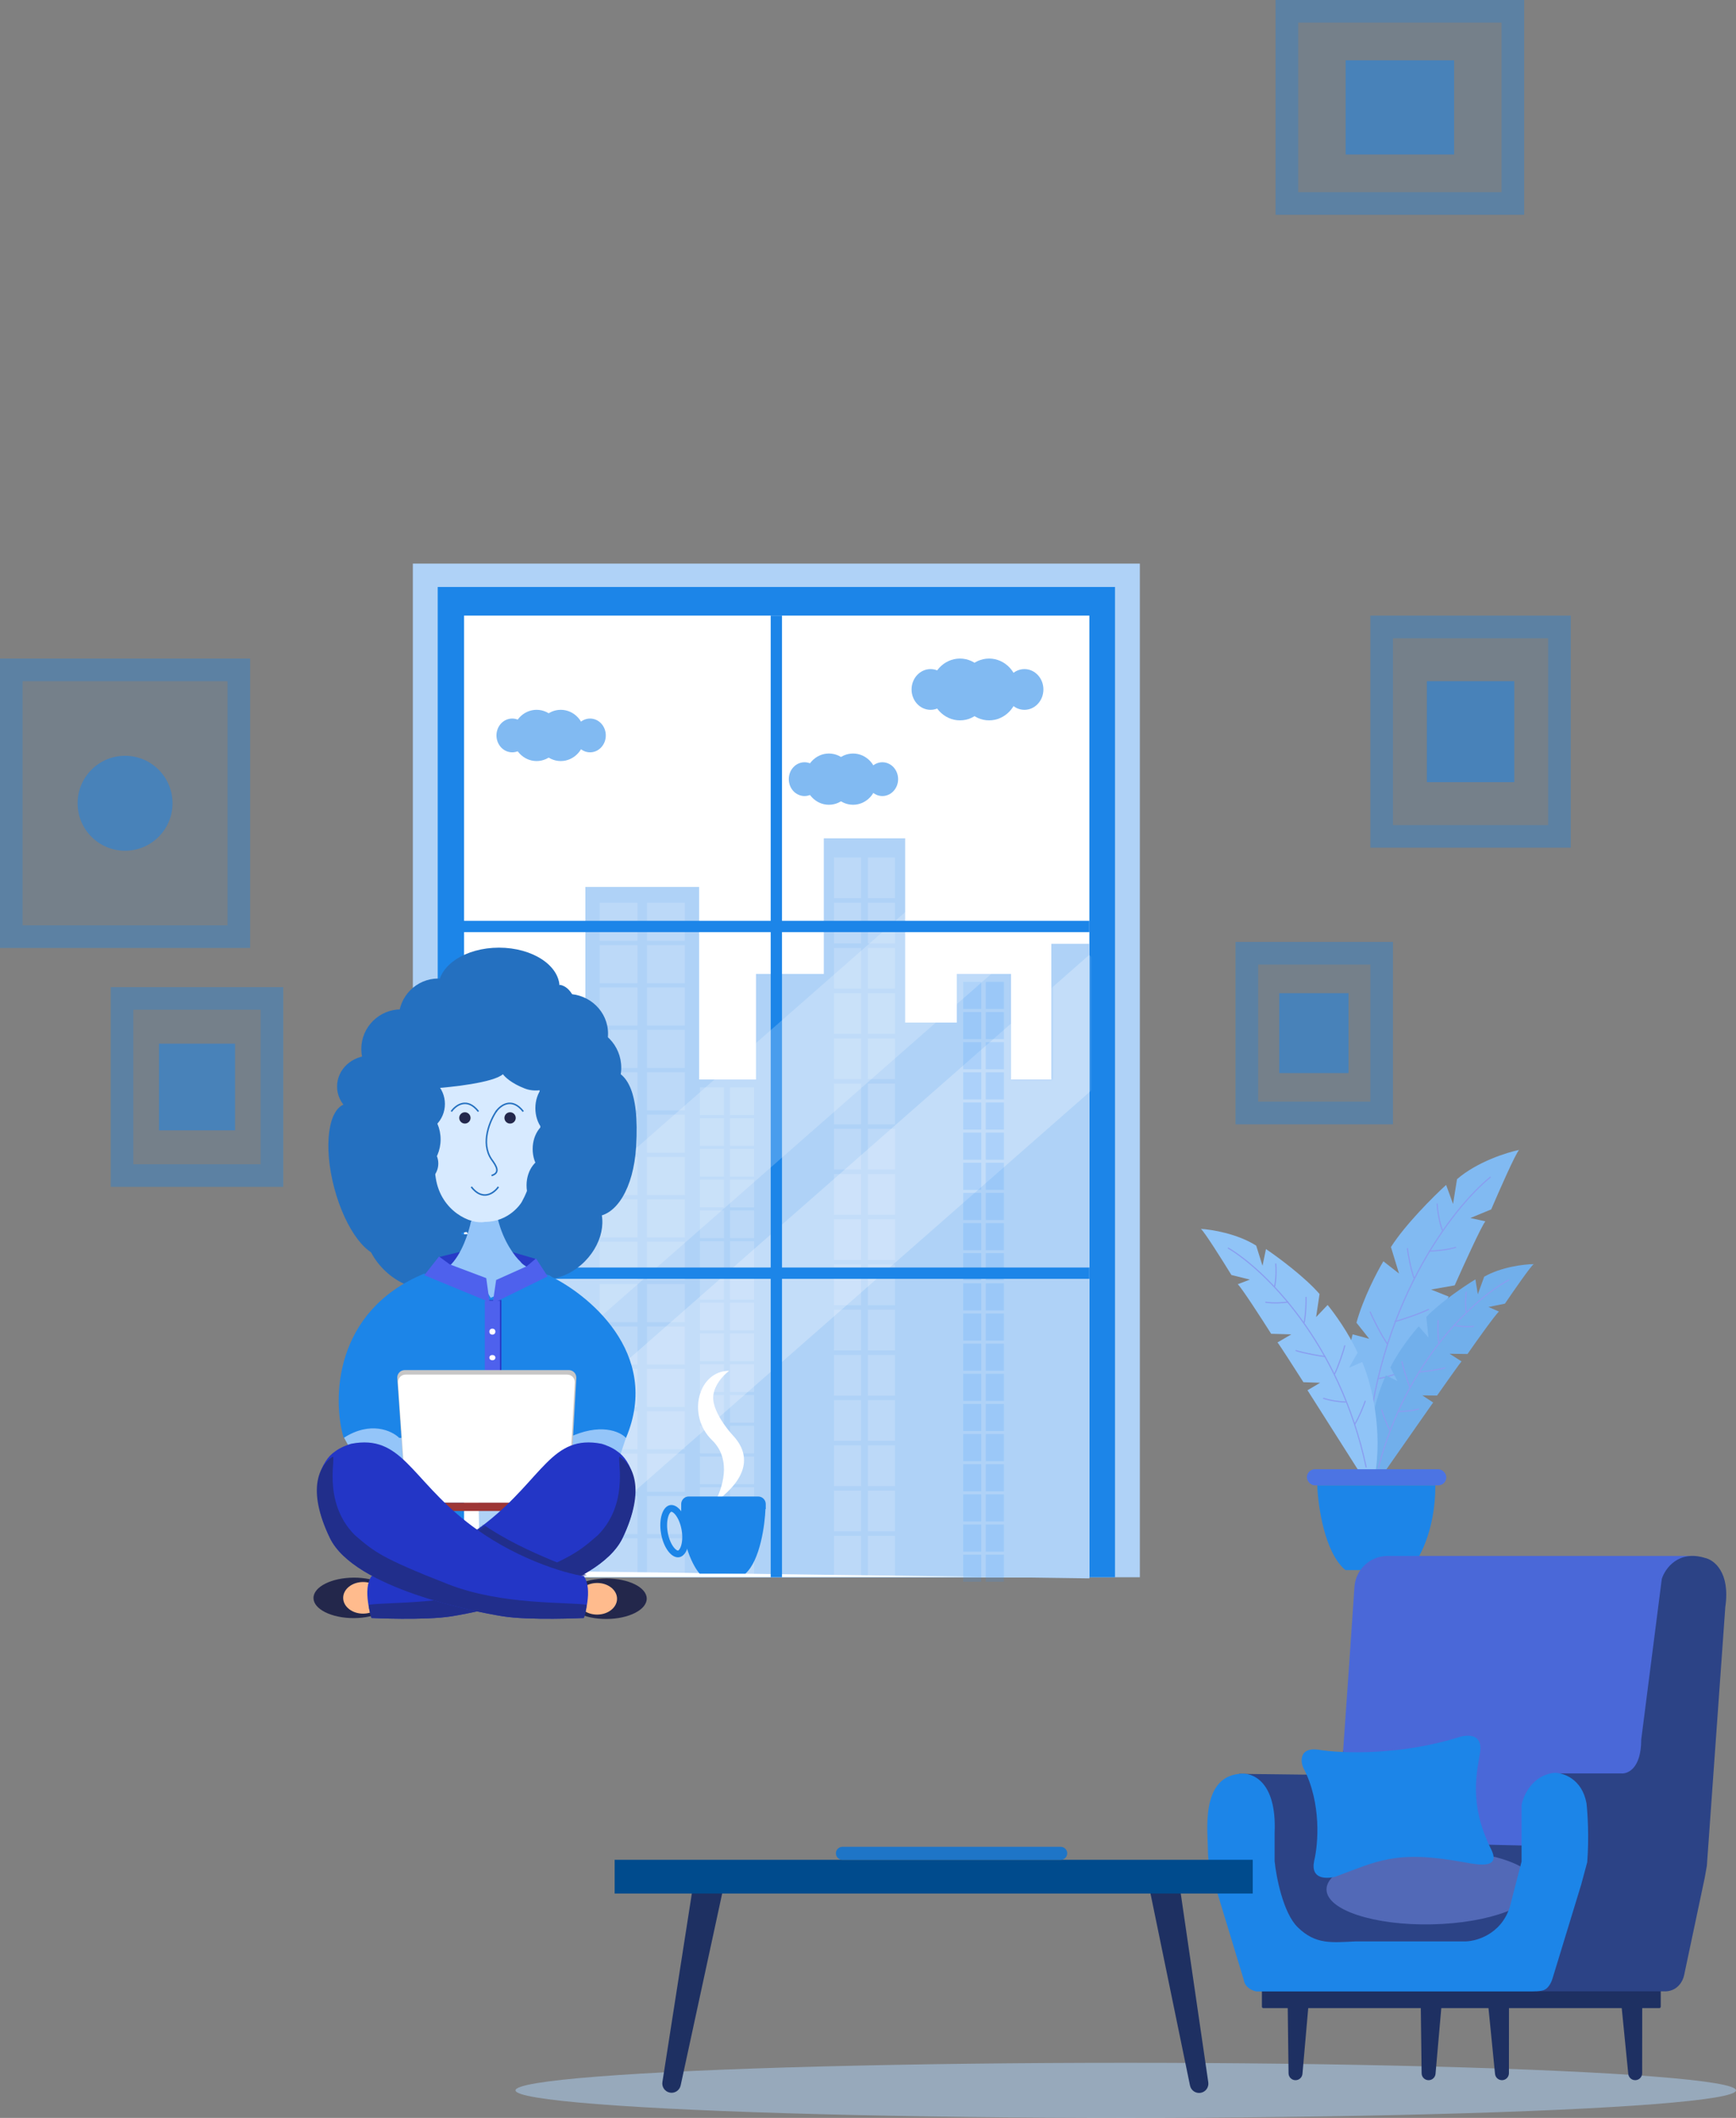 <svg width="788" height="961" viewBox="0 0 788 961" fill="none" xmlns="http://www.w3.org/2000/svg">
<rect x="0" y="0" width="788" height="961" fill="#808080" stroke="none"/>
<ellipse opacity="0.5" cx="511" cy="948.5" rx="277" ry="12.5" fill="#AFD2F7"/>
<rect x="187.398" y="255.736" width="329.998" height="459.945" fill="#AFD2F7"/>
<rect x="198.684" y="266.337" width="307.428" height="449.344" fill="#1C85E8"/>
<rect x="210.651" y="279.332" width="283.832" height="436.349" fill="white"/>
<path d="M265.71 455.445H212.876L217.834 712.432L494.485 716.194V428.258H477.216V489.812H458.921V441.937H434.299V463.994H410.875V380.383H373.942V441.937H343.165V489.812H317.347V402.44H265.71V455.445Z" fill="#AFD2F7"/>
<g opacity="0.5">
<mask id="mask0_639_232156" style="mask-type:alpha" maskUnits="userSpaceOnUse" x="213" y="380" width="282" height="337">
<path d="M266.051 455.444H213.217L218.175 712.432L494.826 716.194V428.258H477.557V489.812H459.262V441.937H434.64V463.993H411.215V380.383H374.283V441.937H343.506V489.812H317.688V402.439H266.051V455.444Z" fill="#ABB7F0"/>
</mask>
<g mask="url(#mask0_639_232156)">
<rect opacity="0.5" x="494.451" y="433.278" width="46.849" height="330.236" transform="rotate(48.737 494.451 433.278)" fill="white"/>
</g>
</g>
<rect x="349.833" y="279.332" width="5.13" height="436.349" fill="#1C85E8"/>
<g opacity="0.2">
<rect opacity="0.8" width="12.311" height="18.466" transform="matrix(-1 0 0 1 390.867 389.104)" fill="white"/>
<rect opacity="0.8" width="12.311" height="18.466" transform="matrix(-1 0 0 1 390.867 409.621)" fill="white"/>
<rect opacity="0.8" width="12.311" height="18.466" transform="matrix(-1 0 0 1 390.867 430.139)" fill="white"/>
<rect opacity="0.8" width="12.311" height="18.466" transform="matrix(-1 0 0 1 390.867 450.658)" fill="white"/>
<rect opacity="0.8" width="12.311" height="18.466" transform="matrix(-1 0 0 1 390.867 471.176)" fill="white"/>
<rect opacity="0.8" width="12.311" height="18.466" transform="matrix(-1 0 0 1 390.867 491.693)" fill="white"/>
<rect opacity="0.8" width="12.311" height="18.466" transform="matrix(-1 0 0 1 390.867 512.211)" fill="white"/>
<rect opacity="0.8" width="12.311" height="18.466" transform="matrix(-1 0 0 1 390.867 532.729)" fill="white"/>
<rect opacity="0.8" width="12.311" height="18.466" transform="matrix(-1 0 0 1 390.867 553.248)" fill="white"/>
<rect opacity="0.8" width="12.311" height="18.466" transform="matrix(-1 0 0 1 390.867 573.766)" fill="white"/>
<rect opacity="0.8" width="12.311" height="18.466" transform="matrix(-1 0 0 1 390.867 594.283)" fill="white"/>
<rect opacity="0.8" width="12.311" height="18.466" transform="matrix(-1 0 0 1 390.867 614.801)" fill="white"/>
<rect opacity="0.8" width="12.311" height="18.466" transform="matrix(-1 0 0 1 390.867 635.32)" fill="white"/>
<rect opacity="0.8" width="12.311" height="18.466" transform="matrix(-1 0 0 1 390.867 655.838)" fill="white"/>
<rect opacity="0.8" width="12.311" height="18.466" transform="matrix(-1 0 0 1 390.867 676.355)" fill="white"/>
<rect opacity="0.8" width="12.311" height="18.466" transform="matrix(-1 0 0 1 390.867 696.873)" fill="white"/>
<rect opacity="0.8" width="12.311" height="18.466" transform="matrix(-1 0 0 1 406.255 389.104)" fill="white"/>
<rect opacity="0.8" width="12.311" height="18.466" transform="matrix(-1 0 0 1 406.255 409.621)" fill="white"/>
<rect opacity="0.8" width="12.311" height="18.466" transform="matrix(-1 0 0 1 406.255 430.139)" fill="white"/>
<rect opacity="0.8" width="12.311" height="18.466" transform="matrix(-1 0 0 1 406.255 450.658)" fill="white"/>
<rect opacity="0.8" width="12.311" height="18.466" transform="matrix(-1 0 0 1 406.255 471.176)" fill="white"/>
<rect opacity="0.8" width="12.311" height="18.466" transform="matrix(-1 0 0 1 406.255 491.693)" fill="white"/>
<rect opacity="0.8" width="12.311" height="18.466" transform="matrix(-1 0 0 1 406.255 512.211)" fill="white"/>
<rect opacity="0.8" width="12.311" height="18.466" transform="matrix(-1 0 0 1 406.255 532.729)" fill="white"/>
<rect opacity="0.8" width="12.311" height="18.466" transform="matrix(-1 0 0 1 406.255 553.248)" fill="white"/>
<rect opacity="0.8" width="12.311" height="18.466" transform="matrix(-1 0 0 1 406.255 573.766)" fill="white"/>
<rect opacity="0.8" width="12.311" height="18.466" transform="matrix(-1 0 0 1 406.255 594.283)" fill="white"/>
<rect opacity="0.8" width="12.311" height="18.466" transform="matrix(-1 0 0 1 406.255 614.801)" fill="white"/>
<rect opacity="0.8" width="12.311" height="18.466" transform="matrix(-1 0 0 1 406.255 635.32)" fill="white"/>
<rect opacity="0.8" width="12.311" height="18.466" transform="matrix(-1 0 0 1 406.255 655.838)" fill="white"/>
<rect opacity="0.8" width="12.311" height="18.466" transform="matrix(-1 0 0 1 406.255 676.355)" fill="white"/>
<rect opacity="0.8" width="12.311" height="18.466" transform="matrix(-1 0 0 1 406.255 696.873)" fill="white"/>
</g>
<g opacity="0.2">
<rect opacity="0.8" width="10.943" height="12.562" transform="matrix(-1 0 0 1 328.631 493.404)" fill="white"/>
<rect opacity="0.8" width="10.943" height="12.562" transform="matrix(-1 0 0 1 328.631 507.362)" fill="white"/>
<rect opacity="0.8" width="10.943" height="12.562" transform="matrix(-1 0 0 1 328.631 521.32)" fill="white"/>
<rect opacity="0.8" width="10.943" height="12.562" transform="matrix(-1 0 0 1 328.631 535.279)" fill="white"/>
<rect opacity="0.8" width="10.943" height="12.562" transform="matrix(-1 0 0 1 328.631 549.237)" fill="white"/>
<rect opacity="0.8" width="10.943" height="12.562" transform="matrix(-1 0 0 1 328.631 563.195)" fill="white"/>
<rect opacity="0.8" width="10.943" height="12.562" transform="matrix(-1 0 0 1 328.631 577.154)" fill="white"/>
<rect opacity="0.8" width="10.943" height="12.562" transform="matrix(-1 0 0 1 328.631 591.112)" fill="white"/>
<rect opacity="0.8" width="10.943" height="12.562" transform="matrix(-1 0 0 1 328.631 605.07)" fill="white"/>
<rect opacity="0.8" width="10.943" height="12.562" transform="matrix(-1 0 0 1 328.631 619.028)" fill="white"/>
<rect opacity="0.8" width="10.943" height="12.562" transform="matrix(-1 0 0 1 328.631 632.986)" fill="white"/>
<rect opacity="0.8" width="10.943" height="12.562" transform="matrix(-1 0 0 1 328.631 646.944)" fill="white"/>
<rect opacity="0.8" width="10.943" height="12.562" transform="matrix(-1 0 0 1 328.631 660.903)" fill="white"/>
<rect opacity="0.8" width="10.943" height="12.562" transform="matrix(-1 0 0 1 328.631 674.861)" fill="white"/>
<rect opacity="0.8" width="10.943" height="12.562" transform="matrix(-1 0 0 1 328.631 688.819)" fill="white"/>
<rect opacity="0.8" width="10.943" height="12.562" transform="matrix(-1 0 0 1 328.631 702.777)" fill="white"/>
<rect opacity="0.8" width="10.943" height="12.562" transform="matrix(-1 0 0 1 342.309 493.404)" fill="white"/>
<rect opacity="0.8" width="10.943" height="12.562" transform="matrix(-1 0 0 1 342.309 507.362)" fill="white"/>
<rect opacity="0.8" width="10.943" height="12.562" transform="matrix(-1 0 0 1 342.309 521.32)" fill="white"/>
<rect opacity="0.8" width="10.943" height="12.562" transform="matrix(-1 0 0 1 342.309 535.279)" fill="white"/>
<rect opacity="0.8" width="10.943" height="12.562" transform="matrix(-1 0 0 1 342.309 549.237)" fill="white"/>
<rect opacity="0.8" width="10.943" height="12.562" transform="matrix(-1 0 0 1 342.309 563.195)" fill="white"/>
<rect opacity="0.8" width="10.943" height="12.562" transform="matrix(-1 0 0 1 342.309 577.154)" fill="white"/>
<rect opacity="0.8" width="10.943" height="12.562" transform="matrix(-1 0 0 1 342.309 591.112)" fill="white"/>
<rect opacity="0.8" width="10.943" height="12.562" transform="matrix(-1 0 0 1 342.309 605.07)" fill="white"/>
<rect opacity="0.8" width="10.943" height="12.562" transform="matrix(-1 0 0 1 342.309 619.028)" fill="white"/>
<rect opacity="0.8" width="10.943" height="12.562" transform="matrix(-1 0 0 1 342.309 632.986)" fill="white"/>
<rect opacity="0.8" width="10.943" height="12.562" transform="matrix(-1 0 0 1 342.309 646.944)" fill="white"/>
<rect opacity="0.8" width="10.943" height="12.562" transform="matrix(-1 0 0 1 342.309 660.903)" fill="white"/>
<rect opacity="0.8" width="10.943" height="12.562" transform="matrix(-1 0 0 1 342.309 674.861)" fill="white"/>
<rect opacity="0.8" width="10.943" height="12.562" transform="matrix(-1 0 0 1 342.309 688.819)" fill="white"/>
<rect opacity="0.8" width="10.943" height="12.562" transform="matrix(-1 0 0 1 342.309 702.777)" fill="white"/>
</g>
<g opacity="0.2">
<rect opacity="0.8" width="17.174" height="17.305" transform="matrix(-1 0 0 1 289.38 409.621)" fill="white"/>
<rect opacity="0.8" width="17.174" height="17.305" transform="matrix(-1 0 0 1 289.38 428.848)" fill="white"/>
<rect opacity="0.8" width="17.174" height="17.305" transform="matrix(-1 0 0 1 289.38 448.075)" fill="white"/>
<rect opacity="0.8" width="17.174" height="17.305" transform="matrix(-1 0 0 1 289.38 467.304)" fill="white"/>
<rect opacity="0.8" width="17.174" height="17.305" transform="matrix(-1 0 0 1 289.38 486.531)" fill="white"/>
<rect opacity="0.8" width="17.174" height="17.305" transform="matrix(-1 0 0 1 289.38 505.758)" fill="white"/>
<rect opacity="0.8" width="17.174" height="17.305" transform="matrix(-1 0 0 1 289.38 524.986)" fill="white"/>
<rect opacity="0.8" width="17.174" height="17.305" transform="matrix(-1 0 0 1 289.38 544.214)" fill="white"/>
<rect opacity="0.8" width="17.174" height="17.305" transform="matrix(-1 0 0 1 289.38 563.441)" fill="white"/>
<rect opacity="0.8" width="17.174" height="17.305" transform="matrix(-1 0 0 1 289.38 582.668)" fill="white"/>
<rect opacity="0.8" width="17.174" height="17.305" transform="matrix(-1 0 0 1 289.38 601.896)" fill="white"/>
<rect opacity="0.8" width="17.174" height="17.305" transform="matrix(-1 0 0 1 289.38 621.124)" fill="white"/>
<rect opacity="0.8" width="17.174" height="17.305" transform="matrix(-1 0 0 1 289.38 640.351)" fill="white"/>
<rect opacity="0.8" width="17.174" height="17.305" transform="matrix(-1 0 0 1 289.38 659.579)" fill="white"/>
<rect opacity="0.8" width="17.174" height="17.305" transform="matrix(-1 0 0 1 289.38 678.806)" fill="white"/>
<rect opacity="0.8" width="17.174" height="17.305" transform="matrix(-1 0 0 1 289.38 698.033)" fill="white"/>
<rect opacity="0.8" width="17.174" height="17.305" transform="matrix(-1 0 0 1 310.849 409.621)" fill="white"/>
<rect opacity="0.8" width="17.174" height="17.305" transform="matrix(-1 0 0 1 310.849 428.848)" fill="white"/>
<rect opacity="0.8" width="17.174" height="17.305" transform="matrix(-1 0 0 1 310.849 448.075)" fill="white"/>
<rect opacity="0.8" width="17.174" height="17.305" transform="matrix(-1 0 0 1 310.849 467.304)" fill="white"/>
<rect opacity="0.8" width="17.174" height="17.305" transform="matrix(-1 0 0 1 310.849 486.531)" fill="white"/>
<rect opacity="0.8" width="17.174" height="17.305" transform="matrix(-1 0 0 1 310.849 505.758)" fill="white"/>
<rect opacity="0.8" width="17.174" height="17.305" transform="matrix(-1 0 0 1 310.849 524.986)" fill="white"/>
<rect opacity="0.8" width="17.174" height="17.305" transform="matrix(-1 0 0 1 310.849 544.214)" fill="white"/>
<rect opacity="0.8" width="17.174" height="17.305" transform="matrix(-1 0 0 1 310.849 563.441)" fill="white"/>
<rect opacity="0.8" width="17.174" height="17.305" transform="matrix(-1 0 0 1 310.849 582.668)" fill="white"/>
<rect opacity="0.8" width="17.174" height="17.305" transform="matrix(-1 0 0 1 310.849 601.896)" fill="white"/>
<rect opacity="0.8" width="17.174" height="17.305" transform="matrix(-1 0 0 1 310.849 621.124)" fill="white"/>
<rect opacity="0.8" width="17.174" height="17.305" transform="matrix(-1 0 0 1 310.849 640.351)" fill="white"/>
<rect opacity="0.8" width="17.174" height="17.305" transform="matrix(-1 0 0 1 310.849 659.579)" fill="white"/>
<rect opacity="0.8" width="17.174" height="17.305" transform="matrix(-1 0 0 1 310.849 678.806)" fill="white"/>
<rect opacity="0.8" width="17.174" height="17.305" transform="matrix(-1 0 0 1 310.849 698.033)" fill="white"/>
</g>
<g opacity="0.2">
<rect opacity="0.8" x="447.465" y="445.527" width="8.207" height="12.311" fill="#3199FF"/>
<rect opacity="0.8" x="447.465" y="459.206" width="8.207" height="12.311" fill="#3199FF"/>
<rect opacity="0.8" x="447.465" y="472.885" width="8.207" height="12.311" fill="#3199FF"/>
<rect opacity="0.8" x="447.465" y="486.563" width="8.207" height="12.311" fill="#3199FF"/>
<rect opacity="0.8" x="447.465" y="500.242" width="8.207" height="12.311" fill="#3199FF"/>
<rect opacity="0.8" x="447.465" y="513.921" width="8.207" height="12.311" fill="#3199FF"/>
<rect opacity="0.8" x="447.465" y="527.599" width="8.207" height="12.311" fill="#3199FF"/>
<rect opacity="0.8" x="447.465" y="541.278" width="8.207" height="12.311" fill="#3199FF"/>
<rect opacity="0.8" x="447.465" y="554.956" width="8.207" height="12.311" fill="#3199FF"/>
<rect opacity="0.8" x="447.465" y="568.635" width="8.207" height="12.311" fill="#3199FF"/>
<rect opacity="0.8" x="447.465" y="582.314" width="8.207" height="12.311" fill="#3199FF"/>
<rect opacity="0.8" x="447.465" y="595.993" width="8.207" height="12.311" fill="#3199FF"/>
<rect opacity="0.8" x="447.465" y="609.671" width="8.207" height="12.311" fill="#3199FF"/>
<rect opacity="0.8" x="447.465" y="623.349" width="8.207" height="12.311" fill="#3199FF"/>
<rect opacity="0.8" x="447.465" y="637.028" width="8.207" height="12.311" fill="#3199FF"/>
<rect opacity="0.8" x="447.465" y="650.707" width="8.207" height="12.311" fill="#3199FF"/>
<rect opacity="0.8" x="447.465" y="664.386" width="8.207" height="12.311" fill="#3199FF"/>
<rect opacity="0.8" x="447.465" y="678.065" width="8.207" height="12.311" fill="#3199FF"/>
<rect opacity="0.8" x="447.465" y="691.744" width="8.207" height="12.311" fill="#3199FF"/>
<rect opacity="0.8" x="447.465" y="705.421" width="8.207" height="12.311" fill="#3199FF"/>
<rect opacity="0.8" x="437.206" y="445.527" width="8.207" height="12.311" fill="#3199FF"/>
<rect opacity="0.8" x="437.206" y="459.206" width="8.207" height="12.311" fill="#3199FF"/>
<rect opacity="0.8" x="437.206" y="472.885" width="8.207" height="12.311" fill="#3199FF"/>
<rect opacity="0.8" x="437.206" y="486.563" width="8.207" height="12.311" fill="#3199FF"/>
<rect opacity="0.8" x="437.206" y="500.242" width="8.207" height="12.311" fill="#3199FF"/>
<rect opacity="0.8" x="437.206" y="513.921" width="8.207" height="12.311" fill="#3199FF"/>
<rect opacity="0.8" x="437.206" y="527.599" width="8.207" height="12.311" fill="#3199FF"/>
<rect opacity="0.8" x="437.206" y="541.278" width="8.207" height="12.311" fill="#3199FF"/>
<rect opacity="0.8" x="437.206" y="554.956" width="8.207" height="12.311" fill="#3199FF"/>
<rect opacity="0.8" x="437.206" y="568.635" width="8.207" height="12.311" fill="#3199FF"/>
<rect opacity="0.8" x="437.206" y="582.314" width="8.207" height="12.311" fill="#3199FF"/>
<rect opacity="0.8" x="437.206" y="595.993" width="8.207" height="12.311" fill="#3199FF"/>
<rect opacity="0.8" x="437.206" y="609.671" width="8.207" height="12.311" fill="#3199FF"/>
<rect opacity="0.8" x="437.206" y="623.349" width="8.207" height="12.311" fill="#3199FF"/>
<rect opacity="0.8" x="437.206" y="637.028" width="8.207" height="12.311" fill="#3199FF"/>
<rect opacity="0.8" x="437.206" y="650.707" width="8.207" height="12.311" fill="#3199FF"/>
<rect opacity="0.8" x="437.206" y="664.386" width="8.207" height="12.311" fill="#3199FF"/>
<rect opacity="0.8" x="437.206" y="678.065" width="8.207" height="12.311" fill="#3199FF"/>
<rect opacity="0.8" x="437.206" y="691.744" width="8.207" height="12.311" fill="#3199FF"/>
<rect opacity="0.8" x="437.206" y="705.421" width="8.207" height="12.311" fill="#3199FF"/>
</g>
<rect opacity="0.2" x="439.104" y="389.103" width="46.849" height="315.293" transform="rotate(48.737 439.104 389.103)" fill="white"/>
<rect x="494.485" y="417.828" width="5.13" height="285.542" transform="rotate(90 494.485 417.828)" fill="#1C85E8"/>
<rect x="494.485" y="575.133" width="5.13" height="285.542" transform="rotate(90 494.485 575.133)" fill="#1C85E8"/>
<mask id="path-148-inside-1_639_232156" fill="white">
<rect x="34.539" y="712.603" width="635.716" height="37.616" rx="8.549"/>
</mask>
<rect x="34.539" y="712.603" width="635.716" height="37.616" rx="8.549" fill="#1C85E8" stroke="#9ECCFD" stroke-width="20.518" mask="url(#path-148-inside-1_639_232156)"/>
<ellipse cx="275.269" cy="725.436" rx="9.18" ry="18.295" transform="rotate(89.766 275.269 725.436)" fill="#23274B"/>
<ellipse cx="160.592" cy="725.035" rx="9.18" ry="18.295" transform="rotate(-90.234 160.592 725.035)" fill="#23274B"/>
<ellipse cx="271.055" cy="725.453" rx="7.175" ry="9.032" transform="rotate(89.766 271.055 725.453)" fill="#FFBB8D"/>
<ellipse cx="164.806" cy="725.018" rx="7.175" ry="9.032" transform="rotate(-90.234 164.806 725.018)" fill="#FFBB8D"/>
<ellipse cx="231.146" cy="572.62" rx="19.988" ry="14.177" transform="rotate(1.268 231.146 572.62)" fill="#2470C0"/>
<ellipse cx="220.933" cy="553.418" rx="10.772" ry="10.43" fill="#2470C0"/>
<ellipse cx="212.001" cy="574.5" rx="15" ry="14.5" fill="#2470C0"/>
<ellipse cx="188.123" cy="562.045" rx="19.755" ry="25.566" transform="rotate(-44.647 188.123 562.045)" fill="#2470C0"/>
<ellipse cx="17.913" cy="23.182" rx="17.913" ry="23.182" transform="matrix(-0.711 -0.703 -0.703 0.711 281.776 555.864)" fill="#2470C0"/>
<path d="M210.432 567.642L199.218 570.386L202.422 579.206L214.036 583.715H227.453L241.871 580.578L243.673 577.05V571.366L230.857 567.642H210.432Z" fill="#283BC7"/>
<ellipse cx="165.877" cy="535.289" rx="14.642" ry="35.559" transform="rotate(-14.83 165.877 535.289)" fill="#2470C0"/>
<ellipse cx="13.277" cy="32.244" rx="13.277" ry="32.244" transform="matrix(-0.967 -0.256 -0.256 0.967 294.001 493.228)" fill="#2470C0"/>
<ellipse cx="168" cy="493" rx="15" ry="14" fill="#2470C0"/>
<path d="M166.109 544.202C164.729 472.254 184.233 464.089 190.5 461L254.416 446.896C273.181 451.445 259.03 525.415 256.615 569.786C217.705 545.185 193.03 565.75 174.69 576L166.109 544.202Z" fill="#2470C0"/>
<path d="M203.932 574.553C209.598 569.391 212.84 558.946 213.752 554.369L215.937 551.488L218.029 545.802L222.37 546.06L226.032 553.36C228.559 563.547 233.892 570.351 236.243 572.48C237.973 575.15 245.917 578.051 249.673 578.996L258.112 585.596L285.624 642.762L284.202 652.225L281.195 661.247L260.954 671.356L190.739 671.878L167.278 672.655L156.093 652.225L171.115 609.542L192.481 579.948C197.005 578.835 202 575.888 203.932 574.553Z" fill="#94C5F9"/>
<path d="M248.233 578.302C266.485 586.563 300.505 613.919 284.147 652.45C281.421 649.519 272.333 645.415 257.792 652.45H181.225C177.893 649.186 168.184 644.616 156.006 652.45C150.856 635.263 151.273 595.009 192.533 577.901L221.148 586.295L222.739 588.893C230.675 585.093 235.499 584.697 248.233 578.302Z" fill="#1C85E8"/>
<rect x="220.763" y="589.871" width="6.839" height="43.43" fill="#283BC7"/>
<rect x="220.079" y="590.212" width="6.839" height="43.43" fill="#4E61ED"/>
<path d="M180.324 625.33C180.186 623.353 181.753 621.673 183.735 621.673H258.184C260.147 621.673 261.708 623.323 261.599 625.283L258.726 676.92C258.625 678.732 257.126 680.15 255.312 680.15H187.326C185.529 680.15 184.039 678.759 183.914 676.967L180.324 625.33Z" fill="#C7C6C6"/>
<path d="M180.664 627.38C180.527 625.403 182.094 623.725 184.075 623.725H257.501C259.464 623.725 261.024 625.373 260.916 627.333L258.082 678.628C257.981 680.44 256.483 681.859 254.667 681.859H187.618C185.821 681.859 184.33 680.468 184.206 678.675L180.664 627.38Z" fill="white"/>
<path d="M183.884 682.367C182.639 683.533 183.464 685.621 185.17 685.621H257.036C258.641 685.621 259.509 683.739 258.466 682.518V682.518C258.109 682.1 257.586 681.859 257.036 681.859H185.17C184.692 681.859 184.232 682.041 183.884 682.367V682.367Z" fill="#9D3636"/>
<path d="M282.607 697.834C293.567 674.997 285.718 662.235 280.423 658.708C278.041 656.792 274.533 655.514 273.077 655.115C250.443 650.723 246.472 670.686 220.86 690.848C200.371 706.977 177.512 713.804 168.644 715.202C164.342 721.057 168.644 734.166 168.644 734.166C168.644 734.166 192.866 735.363 205.176 733.367C217.485 731.371 271.648 720.671 282.607 697.834Z" fill="#2336C6"/>
<path d="M282.562 697.94C293.52 675.17 286.863 664.633 281.569 661.116C279.186 659.206 286.73 681.024 271.444 696.537C262.709 704.1 259.731 706.887 229.555 718.84C205.355 728.426 176.283 726.791 167.416 728.185C167.416 730.772 168.607 734.167 168.607 734.167C168.607 734.167 192.827 735.361 205.136 733.37C217.445 731.38 271.603 720.711 282.562 697.94Z" fill="#212E8B"/>
<mask id="mask1_639_232156" style="mask-type:alpha" maskUnits="userSpaceOnUse" x="167" y="654" width="123" height="81">
<path d="M283.624 697.858C294.628 674.972 286.747 662.181 281.431 658.647C279.039 656.726 275.517 655.446 274.055 655.046C251.328 650.645 247.341 670.65 221.624 690.856C201.051 707.021 178.099 713.862 169.194 715.263C164.875 721.131 169.194 734.268 169.194 734.268C169.194 734.268 193.515 735.469 205.875 733.468C218.235 731.468 272.619 720.744 283.624 697.858Z" fill="#2336C6"/>
</mask>
<g mask="url(#mask1_639_232156)">
<path d="M167.112 647.4C164.302 622.09 174.172 614.317 180.391 612.754C183.3 611.739 168.808 629.931 178.171 649.8C183.957 659.919 185.859 663.566 210.595 685.054C230.432 702.287 258.667 710.496 266.645 714.797C265.779 717.255 263.507 720.08 263.507 720.08C263.507 720.08 240.04 713.081 228.984 707.056C217.928 701.032 169.922 672.711 167.112 647.4Z" fill="#212E8B"/>
</g>
<path d="M149.746 697.834C138.663 674.997 146.6 662.235 151.955 658.708C154.364 656.792 157.911 655.514 159.384 655.115C182.272 650.723 186.288 670.686 212.189 690.848C232.909 706.977 256.025 713.804 264.994 715.202C269.344 721.057 264.994 734.166 264.994 734.166C264.994 734.166 240.499 735.363 228.05 733.367C215.602 731.371 160.829 720.671 149.746 697.834Z" fill="#2336C6"/>
<path d="M149.796 697.94C138.714 675.17 145.446 664.633 150.8 661.116C153.209 659.206 145.58 681.024 161.04 696.537C169.874 704.1 172.885 706.887 203.402 718.84C227.876 728.426 257.276 726.791 266.243 728.185C266.243 730.772 265.038 734.167 265.038 734.167C265.038 734.167 240.544 735.361 228.097 733.37C215.649 731.38 160.879 720.711 149.796 697.94Z" fill="#212E8B"/>
<path d="M197.811 534.609C200.137 549.519 213.599 555.754 220.039 554.443C231.324 554.443 236.625 545.723 236.625 545.723C236.625 545.723 245.516 531.703 245.516 504.003L244.661 489.983L232.179 487.418L213.2 484.682L197.811 488.444L194.05 492.547V500.755C194.335 507.537 195.486 519.699 197.811 534.609Z" fill="#D7EAFF"/>
<circle cx="182.001" cy="517" r="18" fill="#2470C0"/>
<ellipse cx="188.696" cy="527.941" rx="10.259" ry="9.575" fill="#2470C0"/>
<circle cx="188.619" cy="500.926" r="13.337" fill="#2470C0"/>
<circle cx="182" cy="476" r="18" fill="#2470C0"/>
<circle cx="199" cy="462" r="18" fill="#2470C0"/>
<ellipse cx="226.5" cy="448" rx="27.5" ry="18" fill="#2470C0"/>
<ellipse cx="257.5" cy="469" rx="18.5" ry="18" fill="#2470C0"/>
<circle cx="228.969" cy="467.413" r="13.337" fill="#2470C0"/>
<ellipse cx="264" cy="484.5" rx="18" ry="18.5" fill="#2470C0"/>
<path d="M288.748 520.318C287.582 539.275 279.636 552 269.803 552C259.971 552 252 537.002 252 518.5C252 499.998 264.536 485 274.368 485C284.201 485 290.346 494.349 288.748 520.318Z" fill="#2470C0"/>
<ellipse cx="258.228" cy="549.109" rx="13.178" ry="26.263" transform="rotate(12.259 258.228 549.109)" fill="#2470C0"/>
<ellipse cx="253.421" cy="519.905" rx="9.404" ry="10.43" fill="#2470C0"/>
<ellipse cx="251.7" cy="521.358" rx="9.917" ry="12.824" transform="rotate(0.048 251.7 521.358)" fill="#2470C0"/>
<ellipse cx="248.929" cy="537.832" rx="9.917" ry="12.824" transform="rotate(0.048 248.929 537.832)" fill="#2470C0"/>
<ellipse cx="252.929" cy="502.832" rx="9.917" ry="12.824" transform="rotate(0.048 252.929 502.832)" fill="#2470C0"/>
<path d="M220.714 579.951L204.176 573.719L199.272 570.139L192.603 578.625L222.218 590.857L220.714 579.951Z" fill="#4E61ED"/>
<path d="M225.212 580.798L239.125 574.551L243.299 571.019L248.599 579.167L223.656 591.393L225.212 580.798Z" fill="#4E61ED"/>
<circle cx="223.498" cy="604.233" r="1.368" fill="white"/>
<ellipse cx="223.498" cy="616.03" rx="1.368" ry="1.197" fill="white"/>
<path d="M228.286 487.418C224.045 491.248 204.975 493.345 195.97 493.915V482.63C195.97 479.552 198.876 477.159 203.151 472.371C207.426 467.584 212.042 469.806 218.71 467.413C225.379 465.019 230.166 467.413 231.705 467.413C233.244 467.413 247.265 476.646 249.146 478.868C250.65 480.647 252.28 488.272 252.907 491.863C250.513 493.516 244.221 496.24 238.203 493.915C232.184 491.59 229.083 488.614 228.286 487.418Z" fill="#2470C0"/>
<path d="M204.862 504.345C206.8 501.553 211.975 497.643 217.173 504.345" stroke="#2470C0" stroke-width="0.684"/>
<path d="M226.233 538.542C224.296 541.335 219.12 545.245 213.923 538.542" stroke="#2470C0" stroke-width="0.684"/>
<path d="M225.208 504.345C227.146 501.553 232.321 497.643 237.519 504.345" stroke="#2470C0" stroke-width="0.684"/>
<circle cx="211.017" cy="507.252" r="2.565" fill="#23274B"/>
<circle cx="231.534" cy="507.252" r="2.565" fill="#23274B"/>
<path d="M225.426 504.003C222.499 508.206 217.939 518.502 223.115 526.067C225.426 529.211 227.182 532.152 223.115 533.413" stroke="#2470C0" stroke-width="0.684"/>
<ellipse cx="435.744" cy="312.844" rx="13.168" ry="14.021" fill="#81BAF2"/>
<ellipse cx="448.973" cy="312.844" rx="13.168" ry="14.021" fill="#81BAF2"/>
<ellipse cx="422.391" cy="312.845" rx="8.612" ry="9.243" fill="#81BAF2"/>
<ellipse cx="465.011" cy="312.845" rx="8.612" ry="9.243" fill="#81BAF2"/>
<ellipse cx="376.252" cy="353.538" rx="10.919" ry="11.627" fill="#81BAF2"/>
<ellipse cx="387.226" cy="353.538" rx="10.919" ry="11.627" fill="#81BAF2"/>
<ellipse cx="365.181" cy="353.539" rx="7.142" ry="7.665" fill="#81BAF2"/>
<ellipse cx="400.525" cy="353.539" rx="7.142" ry="7.665" fill="#81BAF2"/>
<ellipse cx="243.569" cy="333.704" rx="10.919" ry="11.627" fill="#81BAF2"/>
<ellipse cx="254.542" cy="333.704" rx="10.919" ry="11.627" fill="#81BAF2"/>
<ellipse cx="232.497" cy="333.704" rx="7.142" ry="7.665" fill="#81BAF2"/>
<ellipse cx="267.842" cy="333.704" rx="7.142" ry="7.665" fill="#81BAF2"/>
<rect y="298.823" width="113.533" height="131.315" fill="#1C85E8" fill-opacity="0.1"/>
<rect x="5.13" y="303.952" width="103.274" height="121.056" stroke="#1C85E8" stroke-opacity="0.27" stroke-width="10.259"/>
<rect x="622.037" y="279.331" width="90.963" height="105.326" fill="#1C85E8" fill-opacity="0.1"/>
<rect x="627.167" y="284.46" width="80.704" height="95.067" stroke="#1C85E8" stroke-opacity="0.27" stroke-width="10.259"/>
<rect x="560.826" y="427.402" width="71.471" height="82.756" fill="#1C85E8" fill-opacity="0.1"/>
<rect x="565.956" y="432.531" width="61.212" height="72.497" stroke="#1C85E8" stroke-opacity="0.27" stroke-width="10.259"/>
<rect x="50.27" y="447.921" width="78.31" height="90.621" fill="#1C85E8" fill-opacity="0.1"/>
<rect x="55.399" y="453.05" width="68.051" height="80.362" stroke="#1C85E8" stroke-opacity="0.27" stroke-width="10.259"/>
<rect x="691.85" width="97.46" height="112.849" transform="rotate(90 691.85 0)" fill="#1C85E8" fill-opacity="0.1"/>
<rect x="686.72" y="5.13" width="87.201" height="102.59" transform="rotate(90 686.72 5.13)" stroke="#1C85E8" stroke-opacity="0.27" stroke-width="10.259"/>
<rect opacity="0.5" x="647.686" y="309.082" width="39.668" height="45.824" fill="#1C85E8"/>
<rect opacity="0.5" x="580.66" y="450.656" width="31.461" height="36.248" fill="#1C85E8"/>
<rect opacity="0.5" x="72.154" y="473.568" width="34.539" height="39.326" fill="#1C85E8"/>
<rect opacity="0.5" x="660.049" y="27.357" width="42.746" height="49.243" transform="rotate(90 660.049 27.357)" fill="#1C85E8"/>
<circle opacity="0.5" cx="56.767" cy="364.481" r="21.544" fill="#1C85E8"/>
<path d="M644.92 617.214L624.402 663.252L623.354 664.662L616.902 665.614L615.003 663.383C608.108 638.783 611.454 614.514 613.989 605.455L621.509 607.484L615.721 600.176C618.832 588.917 625.159 576.912 627.934 572.317L635.032 577.862L631.374 565.844C637.898 555.589 650.784 542.783 656.411 537.662L659.57 546.3L661.362 535.048C670.497 527.17 683.955 522.924 689.543 521.785C688.004 523.268 680.464 540.392 676.886 548.768L667.417 552.677L674.232 554.183C672.52 556.193 664.238 574.389 660.312 583.235L649.603 585.13L657.612 588.343C656.983 589.189 650.219 604.189 646.915 611.583L638.05 613.205L645.399 616.202L644.92 617.214Z" fill="#81BAF2"/>
<path d="M676.6 534.055C659.577 547.765 624.454 592.546 620.137 661.998" stroke="#899DF0" stroke-width="0.513"/>
<path d="M652.322 546.114C652.45 548.398 653.114 554.034 654.75 558.313" stroke="#899DF0" stroke-width="0.513"/>
<path d="M648.605 567.663C650.892 567.665 656.558 567.322 660.923 565.932" stroke="#899DF0" stroke-width="0.513"/>
<path d="M625.801 625.531C628.053 625.133 633.571 623.804 637.625 621.672" stroke="#899DF0" stroke-width="0.513"/>
<path d="M638.829 566.323C639.134 568.873 640.167 575.174 641.864 579.977" stroke="#899DF0" stroke-width="0.513"/>
<path d="M615.365 626.368C616.531 628.656 619.676 634.212 622.928 638.134" stroke="#899DF0" stroke-width="0.513"/>
<path d="M621.891 595.184C622.845 597.568 626.806 605.534 629.689 609.734" stroke="#899DF0" stroke-width="0.513"/>
<path d="M633.07 599.676C635.568 599.077 644.024 596.313 648.597 594.069" stroke="#899DF0" stroke-width="0.513"/>
<path d="M650.054 637.063L628.534 667.824L627.569 668.707L622.716 668.49L621.643 666.59C620.082 647.625 625.964 630.352 629.1 624.086L634.311 626.634L631.113 620.471C634.981 612.678 641.308 604.795 643.987 601.827L648.392 606.887L647.419 597.581C653.64 591.005 664.876 583.465 669.716 580.516L670.803 587.28L673.706 579.305C681.501 574.837 691.943 573.637 696.19 573.595C694.855 574.461 686.918 585.916 683.116 591.535L675.639 593.053L680.409 595.119C678.872 596.347 670.241 608.48 666.118 614.394L658.019 614.263L663.421 617.747C662.842 618.276 655.772 628.288 652.309 633.227L645.597 633.159L650.547 636.39L650.054 637.063Z" fill="#71AFEB"/>
<path d="M684.988 580.735C670.6 588.351 638.578 616.126 625.592 666.303" stroke="#899DF0" stroke-width="0.513"/>
<path d="M665.53 586.118C665.3 587.806 664.988 592.022 665.579 595.382" stroke="#899DF0" stroke-width="0.513"/>
<path d="M659.762 601.35C661.434 601.676 665.625 602.227 669.014 601.828" stroke="#899DF0" stroke-width="0.513"/>
<path d="M634.897 640.439C636.6 640.466 640.823 640.276 644.09 639.29" stroke="#899DF0" stroke-width="0.513"/>
<path d="M652.803 598.986C652.664 600.894 652.529 605.648 653.09 609.4" stroke="#899DF0" stroke-width="0.513"/>
<path d="M627.147 639.574C627.676 641.412 629.189 645.92 631.012 649.248" stroke="#899DF0" stroke-width="0.513"/>
<path d="M636.332 617.694C636.693 619.572 638.462 625.958 639.976 629.437" stroke="#899DF0" stroke-width="0.513"/>
<path d="M643.87 622.561C645.781 622.476 652.355 621.651 656.017 620.657" stroke="#899DF0" stroke-width="0.513"/>
<path d="M593.999 631.622L616.752 667.45L617.798 668.496H623.289L624.597 666.404C627.317 645.064 621.546 625.259 618.321 618.023L612.306 620.639L616.228 613.839C612.253 604.843 605.506 595.62 602.63 592.133L597.399 597.625L598.968 587.164C592.273 579.423 579.965 570.34 574.647 566.766L573.078 574.35L570.201 565.197C561.624 559.757 549.89 557.874 545.096 557.613C546.56 558.659 554.946 571.996 558.956 578.534L567.325 580.626L561.833 582.718C563.507 584.183 572.642 598.322 577.001 605.209L586.154 605.471L579.878 609.132C580.505 609.759 587.985 621.423 591.646 627.176L599.23 627.438L593.476 630.838L593.999 631.622Z" fill="#90C4F7"/>
<path d="M557.387 566.243C573.252 575.571 608.017 608.557 620.151 665.881" stroke="#899DF0" stroke-width="0.513"/>
<path d="M579.091 573.303C579.266 575.221 579.405 579.998 578.568 583.764" stroke="#899DF0" stroke-width="0.513"/>
<path d="M584.837 590.798C582.933 591.081 578.171 591.492 574.364 590.87" stroke="#899DF0" stroke-width="0.513"/>
<path d="M610.948 636.2C609.023 636.145 604.263 635.717 600.623 634.439" stroke="#899DF0" stroke-width="0.513"/>
<path d="M592.817 588.48C592.876 590.641 592.79 596.017 591.967 600.227" stroke="#899DF0" stroke-width="0.513"/>
<path d="M619.745 635.614C619.054 637.663 617.117 642.678 614.891 646.345" stroke="#899DF0" stroke-width="0.513"/>
<path d="M610.475 610.439C609.972 612.543 607.653 619.665 605.767 623.518" stroke="#899DF0" stroke-width="0.513"/>
<path d="M601.715 615.555C599.561 615.363 592.178 614.1 588.092 612.793" stroke="#899DF0" stroke-width="0.513"/>
<path d="M610.737 712.431C601.323 704.69 598.272 683.577 597.923 673.988H651.534C651.534 695.118 643.688 708.421 639.766 712.431H610.737Z" fill="#1C85E8"/>
<rect x="593.216" y="666.665" width="63.287" height="7.322" rx="3.661" fill="#4C74E3"/>
<path d="M323.772 635.204C323.209 629.289 328.35 623.937 330.99 622C316.906 622 311.596 642.246 323.245 653.513C332.528 662.492 327.587 675.989 324.476 681.682C343.208 668.161 338.209 657.207 332.751 651.401C329.993 648.467 324.336 641.119 323.772 635.204Z" fill="white"/>
<path d="M338.328 714.064C345.05 708.081 347.229 691.761 347.478 684.349H309.198C309.198 700.683 314.8 710.965 317.601 714.064H338.328Z" fill="#1C85E8"/>
<path d="M347.586 682.461C347.586 680.572 346.055 679.041 344.166 679.041H312.626C310.737 679.041 309.206 680.572 309.206 682.461V684.675H347.586V682.461Z" fill="#1C85E8"/>
<path d="M301.576 695.579C302.111 698.652 303.237 701.244 304.549 702.956C305.912 704.734 307.18 705.23 308.04 705.08C308.899 704.93 309.925 704.035 310.607 701.901C311.264 699.847 311.447 697.026 310.912 693.953C310.377 690.88 309.251 688.288 307.939 686.576C306.576 684.798 305.308 684.302 304.448 684.452C303.589 684.602 302.562 685.497 301.881 687.631C301.224 689.685 301.041 692.506 301.576 695.579Z" stroke="#1C85E8" stroke-width="3.078"/>
<rect x="572.803" y="902.494" width="181.032" height="8.697" rx="0.644" fill="#1E3062"/>
<path d="M649.95 901.077C652.752 901.183 654.895 903.612 654.65 906.405L651.61 941.007C651.463 942.685 650.026 943.953 648.343 943.889V943.889C646.659 943.826 645.322 942.454 645.3 940.77L644.865 906.037C644.829 903.234 647.149 900.972 649.95 901.077V901.077Z" fill="#1E3062"/>
<path d="M589.548 901.077C592.35 901.183 594.493 903.612 594.247 906.405L591.208 941.007C591.06 942.685 589.623 943.953 587.94 943.889V943.889C586.257 943.826 584.919 942.454 584.898 940.77L584.462 906.037C584.427 903.234 586.746 900.972 589.548 901.077V901.077Z" fill="#1E3062"/>
<path d="M679.82 901.087C682.62 900.95 684.965 903.185 684.962 905.989L684.925 940.724C684.924 942.408 683.601 943.795 681.919 943.878V943.878C680.237 943.96 678.786 942.71 678.619 941.034L675.182 906.468C674.905 903.678 677.02 901.225 679.82 901.087V901.087Z" fill="#1E3062"/>
<path d="M740.3 901.087C743.101 900.95 745.446 903.185 745.443 905.989L745.406 940.724C745.404 942.408 744.082 943.795 742.4 943.878V943.878C740.718 943.96 739.266 942.71 739.099 941.034L735.663 906.468C735.385 903.678 737.5 901.225 740.3 901.087V901.087Z" fill="#1E3062"/>
<path d="M614.804 720.075C615.34 712.122 621.927 706 629.898 706C667.406 706 766.719 706 769.461 706C772.165 706 767.66 792.72 765.747 827.466C765.307 835.45 758.753 841.637 750.757 841.657C711.636 841.756 605.195 841.865 605.984 840.121C606.754 838.417 612.505 754.149 614.804 720.075Z" fill="#4A68D8"/>
<path d="M735.797 804.686H707.45L697.143 903.578H754.963C761.406 903.964 763.983 898.799 764.466 896.169L773.808 852.038L774.774 846.562L783.149 729.149C785.468 713.429 777.995 707.781 773.969 706.922C761.857 703.186 755.822 711.701 754.319 716.425L744.978 789.385C744.978 802.592 738.75 805.008 735.797 804.686Z" fill="#2C4386"/>
<path d="M562.495 804.891L602.921 805.375C605.148 803.89 609.344 799.67 609.686 793.976V792.49C609.716 792.995 609.715 793.491 609.686 793.976V804.891L608.881 832.594V835.493L706 837.748L703.101 875.597L687.478 890.415H604.21C602.921 890.415 578.118 887.355 577.796 886.71C577.474 886.066 571.353 866.417 570.87 864.806C570.387 863.195 566.683 847.895 566.522 846.928C566.361 845.962 562.495 832.272 562.495 831.628V804.891Z" fill="#2C4386"/>
<ellipse cx="649.629" cy="856.431" rx="47.513" ry="16.75" transform="rotate(-1.236 649.629 856.431)" fill="#5269B7"/>
<path d="M578.569 831.628C579.599 808.049 568.261 803.979 562.463 804.892C544.746 806.664 548.289 831.628 548.289 839.358C548.289 845.542 549.792 850.525 550.544 852.243L564.556 898.307C565.072 901.914 568.637 903.353 570.355 903.622H694.855C699.235 903.622 700.867 903.085 701.136 902.816C703.198 901.914 704.465 898.79 704.84 897.34L717.725 855.142C718.885 850.761 720.034 846.552 720.463 844.995C721.365 833.657 720.624 822.447 720.141 818.26C718.08 807.05 709.511 804.355 705.485 804.409C695.563 805.568 691.472 814.663 690.667 819.065V844.674L685.996 862.713C683.033 876.886 671.018 880.752 665.38 880.913H615.452C604.499 881.396 597.252 882.523 589.038 874.47C582.466 868.028 579.32 851.814 578.569 844.513V831.628Z" fill="#1C85E8"/>
<path d="M591.69 802.315C599.936 818.163 598.347 836.943 596.522 844.351C594.751 853.049 602.408 852.458 606.025 851.599C624.708 844.77 633.244 839.197 664.49 844.996C672.06 846.4 681.562 847.895 676.569 838.553C666.583 818.098 670.449 804.086 671.898 794.745C672.865 786.369 665.832 787.336 663.04 787.98C635.724 796.742 608.602 795.604 598.455 793.939C589.597 792.651 590.266 799.576 591.69 802.315Z" fill="#1C85E8"/>
<path d="M322.455 850.74C326.232 851.443 328.682 855.128 327.87 858.883L308.96 946.277C308.478 948.505 306.311 949.946 304.07 949.529V949.529C301.829 949.112 300.325 946.988 300.677 944.736L314.473 856.39C315.066 852.594 318.677 850.037 322.455 850.74V850.74Z" fill="#1E3062"/>
<path d="M527.629 850.65C531.413 849.985 534.998 852.578 535.553 856.38L548.461 944.86C548.79 947.116 547.265 949.224 545.02 949.619V949.619C542.774 950.014 540.622 948.551 540.163 946.318L522.132 858.738C521.357 854.975 523.844 851.315 527.629 850.65V850.65Z" fill="#1E3062"/>
<rect x="279" y="843.887" width="289.638" height="15.306" fill="#004B8D"/>
<path d="M380.241 838.921C378.466 840.798 379.797 843.887 382.38 843.887H481.483C483.914 843.887 485.297 841.107 483.831 839.168V839.168C483.274 838.432 482.405 838 481.483 838H382.38C381.57 838 380.797 838.333 380.241 838.921V838.921Z" fill="#1E75C7"/>
</svg>
